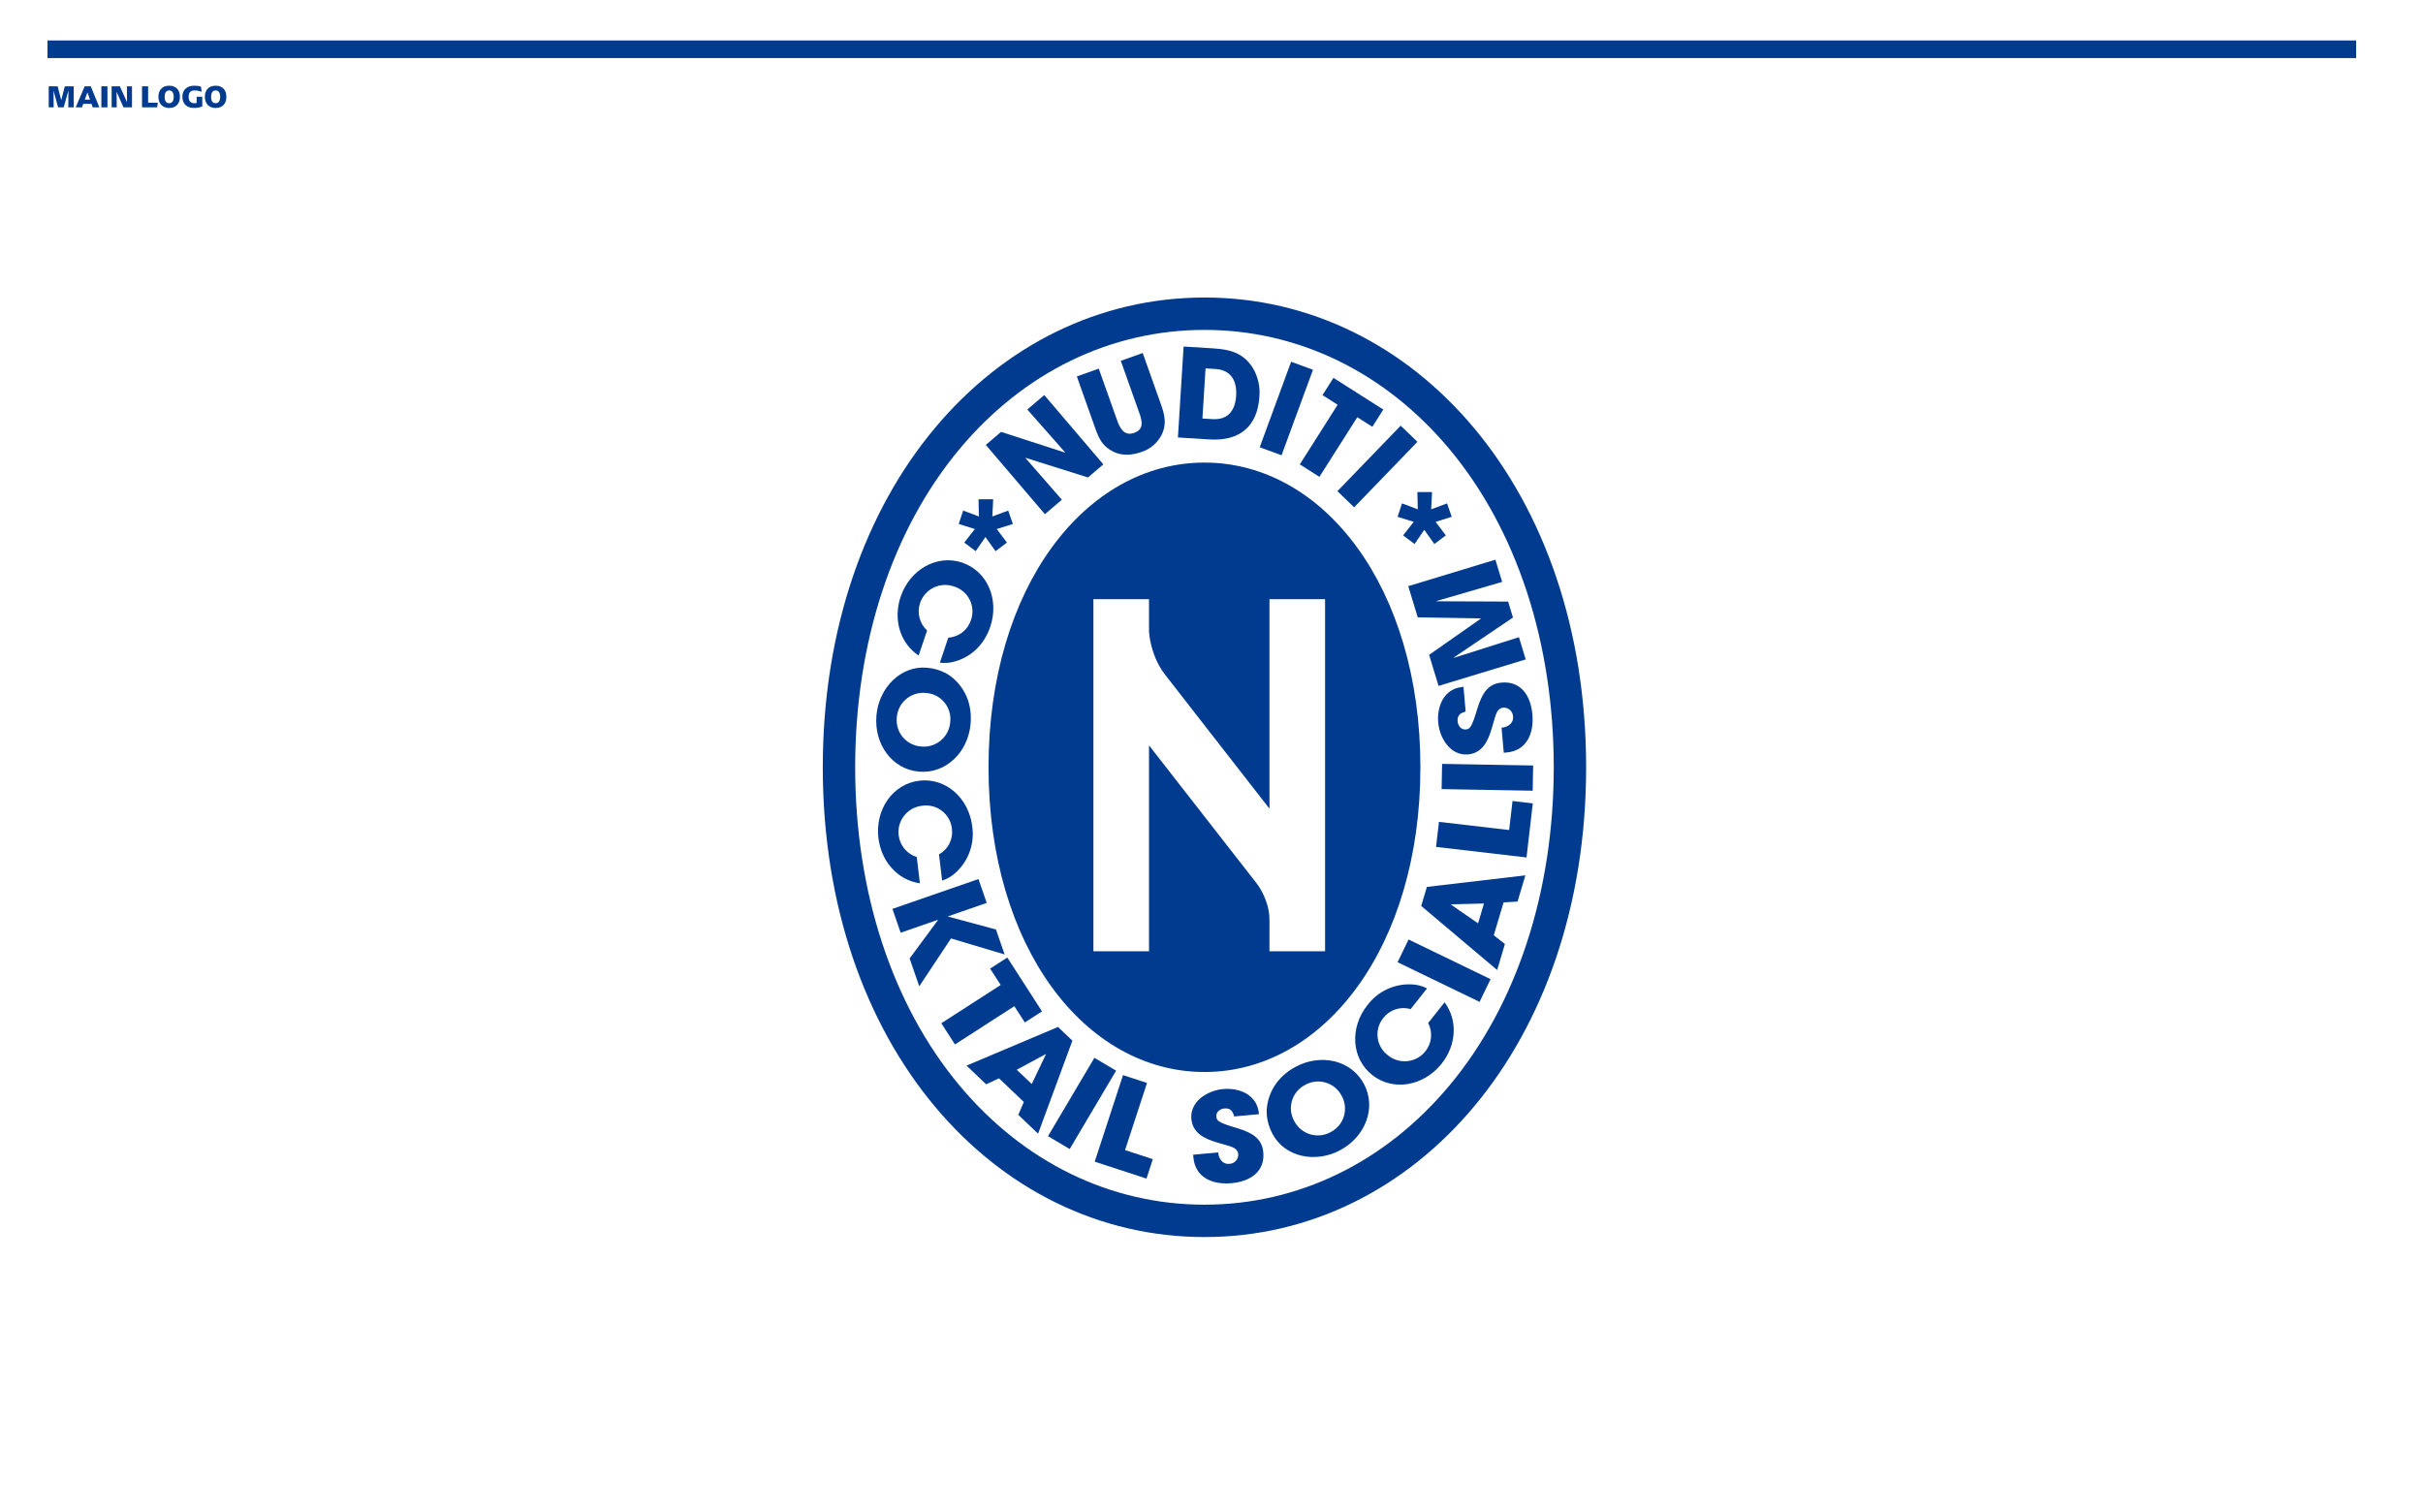 <?xml version="1.0" encoding="UTF-8"?>
<svg xmlns="http://www.w3.org/2000/svg" width="1377" height="859" viewBox="0 0 1377 859" fill="none">
  <rect width="1377" height="859" fill="white"></rect>
  <path d="M122.55 61.36C118.896 61.36 116.43 59.002 116.43 55.006C116.43 51.028 118.752 48.706 122.55 48.706C126.366 48.706 128.652 51.028 128.652 55.006C128.652 59.002 126.33 61.36 122.55 61.36ZM122.514 58.66C124.026 58.66 125.124 57.616 125.124 55.006C125.124 52.45 124.062 51.406 122.568 51.406C121.056 51.406 119.976 52.45 119.976 55.006C119.976 57.616 121.002 58.66 122.514 58.66Z" fill="#003B90"></path>
  <path d="M111.748 54.988H114.952V60.514C113.512 61.036 112.036 61.342 110.2 61.342C106.24 61.342 103.648 59.038 103.648 54.97C103.648 50.902 106.402 48.706 110.452 48.706C112.018 48.706 112.954 48.904 114.178 49.174L114.664 52.162C113.386 51.748 112.162 51.406 110.56 51.406C108.616 51.406 107.194 52.324 107.194 54.952C107.194 57.598 108.49 58.66 110.47 58.66C110.902 58.66 111.298 58.624 111.748 58.552V54.988Z" fill="#003B90"></path>
  <path d="M96.147 61.36C92.493 61.36 90.027 59.002 90.027 55.006C90.027 51.028 92.349 48.706 96.147 48.706C99.963 48.706 102.249 51.028 102.249 55.006C102.249 59.002 99.927 61.36 96.147 61.36ZM96.111 58.66C97.623 58.66 98.721 57.616 98.721 55.006C98.721 52.45 97.659 51.406 96.165 51.406C94.653 51.406 93.573 52.45 93.573 55.006C93.573 57.616 94.599 58.66 96.111 58.66Z" fill="#003B90"></path>
  <path d="M84.175 58.372H89.683L89.305 61H80.719V49.048H84.175V58.372Z" fill="#003B90"></path>
  <path d="M72.117 49.048H75.015V61H70.173L66.267 52.162L66.339 61H63.441V49.048H68.121L72.189 58.066L72.117 49.048Z" fill="#003B90"></path>
  <path d="M57.605 61V49.048H61.062V61H57.605Z" fill="#003B90"></path>
  <path d="M52.723 61L52.021 59.02H47.305L46.567 61H43.039L48.133 49.048H51.589L56.467 61H52.723ZM48.187 56.626H51.157L49.699 52.522L48.187 56.626Z" fill="#003B90"></path>
  <path d="M41.907 49.048V61H38.812L38.883 51.424L36.202 61H33.016L30.424 51.442L30.495 61H27.688V49.048H32.764L34.779 56.95L36.849 49.048H41.907Z" fill="#003B90"></path>
  <path d="M684.501 187.481C737.83 187.481 787.28 211.548 823.747 255.245C861.958 301.042 883.001 365.249 883.001 436.037C883.001 506.825 861.958 571.036 823.747 616.834C787.28 660.531 737.83 684.599 684.501 684.599C631.172 684.599 581.723 660.531 545.257 616.834C507.046 571.036 485.998 506.83 485.998 436.037C485.998 365.244 507.046 301.042 545.257 255.245C581.724 211.548 631.174 187.481 684.501 187.481ZM684.501 169.071C564.709 169.071 467.594 278.432 467.594 436.036C467.594 593.639 564.713 703 684.501 703C804.29 703 901.404 593.644 901.404 436.036C901.404 278.427 804.294 169.071 684.501 169.071Z" fill="#003B90"></path>
  <path d="M511.831 339.153C517.035 323.701 532.409 314.874 546.791 319.722C561.173 324.57 567.987 340.706 562.783 356.155C559.535 365.787 552.574 372.883 543.355 375.7C540.384 376.681 537.232 376.984 534.129 376.589L538.923 362.361C541.824 362.183 544.604 361.135 546.901 359.355C549.198 357.574 550.906 355.143 551.801 352.378C552.466 350.504 552.746 348.515 552.625 346.53C552.503 344.546 551.982 342.606 551.093 340.827C550.203 339.048 548.964 337.467 547.45 336.179C545.935 334.89 544.176 333.92 542.278 333.328C540.39 332.641 538.383 332.34 536.376 332.443C534.37 332.545 532.404 333.049 530.596 333.925C528.787 334.8 527.173 336.029 525.848 337.539C524.522 339.049 523.513 340.81 522.88 342.716C521.967 345.42 521.857 348.331 522.563 351.096C523.269 353.862 524.76 356.363 526.858 358.298L522.065 372.527C511.505 365.529 507.497 352.017 511.831 339.153Z" fill="#003B90"></path>
  <path d="M498.09 406.557C499.474 390.767 511.958 378.155 526.798 379.456C530.581 379.752 534.262 380.826 537.611 382.609C539.624 383.714 541.465 385.106 543.077 386.741C549.541 393.09 552.427 401.793 551.592 411.311C550.164 427.629 537.438 439.837 522.247 438.507C506.986 437.172 496.652 422.948 498.09 406.557ZM540.023 410.377C540.254 408.38 540.078 406.358 539.507 404.431C538.936 402.504 537.981 400.712 536.7 399.163C535.419 397.615 533.838 396.341 532.052 395.419C530.267 394.497 528.313 393.945 526.309 393.797C524.281 393.58 522.231 393.775 520.281 394.372C518.331 394.969 516.522 395.954 514.963 397.269C513.405 398.584 512.129 400.201 511.212 402.022C510.295 403.844 509.757 405.832 509.63 407.867C509.441 409.852 509.65 411.854 510.245 413.757C510.84 415.66 511.808 417.424 513.094 418.948C514.379 420.472 515.956 421.724 517.731 422.63C519.507 423.537 521.445 424.08 523.433 424.228C525.437 424.438 527.463 424.244 529.391 423.656C531.319 423.069 533.109 422.101 534.656 420.809C536.203 419.518 537.475 417.929 538.397 416.137C539.319 414.345 539.872 412.386 540.023 410.377Z" fill="#003B90"></path>
  <path d="M499.208 476.209C497.281 460.02 507.372 445.451 522.445 443.656C537.518 441.862 550.599 453.505 552.532 469.696C553.22 474.445 552.745 479.291 551.15 483.816C549.554 488.342 546.884 492.413 543.37 495.68C541.106 497.839 538.39 499.468 535.418 500.448L533.64 485.539C536.183 484.133 538.244 481.993 539.555 479.399C540.865 476.805 541.364 473.876 540.988 470.995C540.784 469.017 540.183 467.1 539.221 465.36C538.259 463.62 536.956 462.091 535.389 460.866C533.823 459.641 532.026 458.745 530.105 458.231C528.184 457.717 526.179 457.596 524.21 457.874C522.21 458.064 520.268 458.654 518.499 459.607C516.73 460.561 515.171 461.86 513.913 463.427C512.655 464.994 511.724 466.798 511.175 468.731C510.626 470.664 510.471 472.687 510.718 474.682C511.053 477.516 512.202 480.193 514.027 482.387C515.851 484.582 518.273 486.2 520.998 487.047L522.777 501.956C510.243 500.167 500.819 489.685 499.208 476.209Z" fill="#003B90"></path>
  <path d="M516.931 544.669L533.056 522.864L533.007 522.721L511.859 530.051L507.16 516.511L556.061 499.554L560.759 513.1L538.753 520.731L538.802 520.873L566.002 528.212L570.925 542.4L540.453 533.302L522.42 560.504L516.931 544.669Z" fill="#003B90"></path>
  <path d="M576.46 571.792L542.721 593.536L534.953 581.495L568.697 559.75L562.697 550.439L572.452 544.156L592.176 574.757L582.416 581.039L576.46 571.792Z" fill="#003B90"></path>
  <path d="M578.679 633.536L581.857 626.237L567.743 612.805L560.443 616.185L549.289 605.575L601.269 583.608L609.452 591.397L589.942 644.251L578.679 633.536ZM594.359 599.235L594.3 599.18L594.191 599.076L577.824 607.923L586.34 616.022L594.359 599.235Z" fill="#003B90"></path>
  <path d="M595.582 645.679L621.952 601.142L634.282 608.447L607.912 652.978L595.582 645.679Z" fill="#003B90"></path>
  <path d="M622.137 660.158L638.223 610.972L651.848 615.422L639.369 653.575L655.158 658.738L651.551 669.773L622.137 660.158Z" fill="#003B90"></path>
  <path d="M699.894 672.387C688.637 673.419 679.241 668.874 678.233 657.872L678.08 656.202L692.279 654.893C692.58 658.239 694.582 661.777 698.733 661.397C700.115 661.333 701.416 660.724 702.35 659.703C703.284 658.683 703.777 657.334 703.72 655.951C703.413 652.611 700.29 651.769 697.236 650.861C695.51 650.312 693.796 649.843 692.076 649.369C684.569 647.248 677.793 643.937 677.053 635.857C676.173 626.245 685.711 619.751 695.224 618.876C700.661 618.377 706.951 619.696 710.86 623.339C714.032 626.349 714.971 629.141 715.496 633.169L701.372 634.463C700.66 631.652 699.408 629.59 695.777 629.921C693.291 630.153 691.018 631.978 691.241 634.413C691.251 635.176 691.505 635.916 691.967 636.523C693.514 638.487 701.085 640.462 703.512 641.224C711.201 643.675 717.191 646.709 717.928 654.784C718.916 665.58 710.92 671.371 699.894 672.387Z" fill="#003B90"></path>
  <path d="M761.644 653.625C747.692 661.137 730.301 657.633 723.235 644.513C721.409 641.185 720.285 637.519 719.934 633.739C719.752 631.451 719.904 629.149 720.384 626.904C722.138 618.014 727.826 610.818 736.238 606.292C750.658 598.528 767.846 602.461 775.077 615.884C782.336 629.376 776.128 645.827 761.644 653.625ZM741.806 616.477C740.012 617.381 738.419 618.639 737.123 620.174C735.827 621.71 734.855 623.492 734.265 625.412C733.675 627.333 733.48 629.353 733.69 631.351C733.9 633.349 734.513 635.285 735.49 637.04C736.42 638.855 737.708 640.463 739.277 641.766C740.846 643.069 742.663 644.04 744.617 644.621C746.572 645.202 748.625 645.381 750.651 645.147C752.676 644.912 754.634 644.27 756.404 643.258C758.165 642.324 759.721 641.05 760.983 639.508C762.245 637.966 763.187 636.188 763.753 634.278C764.32 632.368 764.499 630.364 764.282 628.383C764.065 626.403 763.455 624.485 762.488 622.744C761.565 620.952 760.291 619.364 758.742 618.074C757.194 616.784 755.402 615.818 753.473 615.234C751.544 614.649 749.518 614.458 747.514 614.672C745.51 614.885 743.569 615.499 741.806 616.477Z" fill="#003B90"></path>
  <path d="M819.286 604.468C809.156 617.237 791.706 620.332 779.815 610.897C767.923 601.463 766.981 583.973 777.112 571.199C780 567.367 783.774 564.293 788.11 562.239C792.446 560.184 797.215 559.211 802.009 559.403C805.137 559.488 808.206 560.27 810.993 561.691L801.664 573.453C798.874 572.637 795.903 572.68 793.137 573.576C790.372 574.472 787.941 576.181 786.16 578.479C784.901 580.017 783.964 581.794 783.407 583.703C782.85 585.611 782.683 587.612 782.917 589.587C783.151 591.561 783.781 593.468 784.768 595.194C785.756 596.92 787.081 598.429 788.665 599.63C790.209 600.916 791.995 601.879 793.918 602.463C795.84 603.047 797.86 603.239 799.859 603.029C801.857 602.818 803.792 602.209 805.551 601.238C807.31 600.266 808.856 598.952 810.098 597.372C811.874 595.138 812.964 592.437 813.236 589.596C813.509 586.755 812.953 583.896 811.635 581.365L820.966 569.603C828.527 579.763 827.722 593.837 819.286 604.468Z" fill="#003B90"></path>
  <path d="M840.846 569.356L794.25 546.811L800.492 533.907L847.088 556.453L840.846 569.356Z" fill="#003B90"></path>
  <path d="M862.439 512.35L854.488 512.824L848.913 531.506L855.239 536.48L850.84 551.232L807.672 514.845L810.903 504.017L866.882 497.445L862.439 512.35ZM824.737 513.921L824.717 513.996L824.673 514.138L839.987 524.725L843.348 513.456L824.737 513.921Z" fill="#003B90"></path>
  <path d="M867.53 487.275L816.113 481.289L817.769 467.051L857.651 471.696L859.572 455.205L871.102 456.549L867.53 487.275Z" fill="#003B90"></path>
  <path d="M871.029 449.35L819.281 448.434L819.543 434.102L871.291 435.018L871.029 449.35Z" fill="#003B90"></path>
  <path d="M870.863 406.007C871.856 417.264 867.28 426.65 856.274 427.623L854.599 427.767L853.343 413.563C856.689 413.272 860.232 411.285 859.867 407.129C859.806 405.747 859.201 404.445 858.183 403.508C857.165 402.571 855.818 402.075 854.435 402.128C851.095 402.42 850.247 405.541 849.32 408.591C848.772 410.316 848.291 412.031 847.812 413.751C845.667 421.248 842.332 428.017 834.251 428.726C824.635 429.575 818.17 420.023 817.33 410.505C816.845 405.064 818.184 398.777 821.841 394.878C824.866 391.716 827.663 390.786 831.691 390.277L832.941 404.401C830.124 405.108 828.053 406.365 828.374 409.985C828.597 412.472 830.415 414.749 832.852 414.536C833.615 414.526 834.356 414.273 834.967 413.815C836.93 412.273 838.935 404.711 839.701 402.286C842.188 394.6 845.236 388.621 853.313 387.909C864.122 386.956 869.884 394.977 870.863 406.007Z" fill="#003B90"></path>
  <path d="M853.682 330.688L816.469 341.516L816.38 341.704L857.072 341.866L859.83 350.935L826.105 373.71L826.283 373.813L863.224 362.11L867.059 374.742L817.535 389.785L812.177 372.152L841.528 351.583L841.483 351.435L805.699 350.817L800.316 333.111L849.84 318.059L853.682 330.688Z" fill="#003B90"></path>
  <path d="M618.305 271.331L582.877 260.182L582.818 260.325L603.46 283.992L593.828 292.211L560.242 252.828L568.915 245.43L605.239 257.197L605.258 256.999L583.82 232.719L593.452 224.505L627.033 263.888L618.305 271.331Z" fill="#003B90"></path>
  <path d="M660.32 246.774C659.155 249.177 657.509 251.316 655.484 253.057C653.459 254.798 651.098 256.104 648.548 256.896C643.472 258.7 637.553 259.17 632.66 256.674C626.581 253.565 624.644 249.577 622.44 243.381L611.969 213.922L624.428 209.494L634.899 238.953C636.47 243.37 638.927 247.992 644.531 246C650.398 243.915 649.062 239.12 647.422 234.505L636.951 205.042L649.405 200.614L659.876 230.077C661.935 235.878 663.033 241.056 660.32 246.774Z" fill="#003B90"></path>
  <path d="M687.504 249.725L669.422 248.598L672.644 196.93L689.749 197.998C699.103 198.581 706.616 200.592 711.977 209.058C714.909 213.981 716.22 219.702 715.723 225.411C714.663 242.377 704.398 250.777 687.504 249.725ZM690.84 209.7L685.118 209.344L683.339 237.831L688.994 238.182C698.003 238.745 701.996 233.175 702.514 224.798C703.025 216.559 699.635 210.249 690.838 209.7H690.84Z" fill="#003B90"></path>
  <path d="M715.902 254.163L733.753 205.574L746.168 210.135L728.312 258.725L715.902 254.163Z" fill="#003B90"></path>
  <path d="M771.356 237.103L749.834 270.985L738.68 263.903L760.196 230.016L751.577 224.545L757.805 214.74L786.137 232.738L779.915 242.538L771.356 237.103Z" fill="#003B90"></path>
  <path d="M760.066 279.119L796.019 241.901L805.522 251.083L769.57 288.301L760.066 279.119Z" fill="#003B90"></path>
  <path d="M566.459 300.641L572.265 308.33L565.761 313.228L560.028 305.187L554.503 313.228L547.999 308.33L554.014 300.641L544.852 297.775L547.367 290.149L556.317 293.504L556.111 283.719H564.432L563.943 293.504L572.962 290.149L575.621 297.775L566.459 300.641Z" fill="#003B90"></path>
  <path d="M815.858 296.56L821.661 304.255L815.157 309.147L809.424 301.107L803.899 309.147L797.395 304.255L803.416 296.56L794.254 293.693L796.774 286.073L805.724 289.428L805.512 279.639H813.833L813.344 289.428L822.367 286.073L825.022 293.693L815.858 296.56Z" fill="#003B90"></path>
  <path d="M684.499 262.875C616.725 262.875 561.785 333.816 561.785 436.04C561.785 538.263 616.725 609.205 684.499 609.205C752.273 609.205 807.213 538.272 807.213 436.04C807.213 333.807 752.273 262.875 684.499 262.875ZM753.044 540.604H721.445V522.758C721.451 519.472 720.908 516.209 719.839 513.101C718.981 510.459 717.853 507.912 716.474 505.501C715.794 504.266 715.012 503.091 714.136 501.986L652.989 423.584V540.605H621.39V340.493H652.989V358.918C653.248 362.498 653.937 366.034 655.04 369.449C656.621 374.764 659.201 379.729 662.641 384.077L721.445 459.562V340.49H753.044V540.604Z" fill="#003B90"></path>
  <path d="M27 28H1339" stroke="#003B90" stroke-width="10"></path>
</svg>
